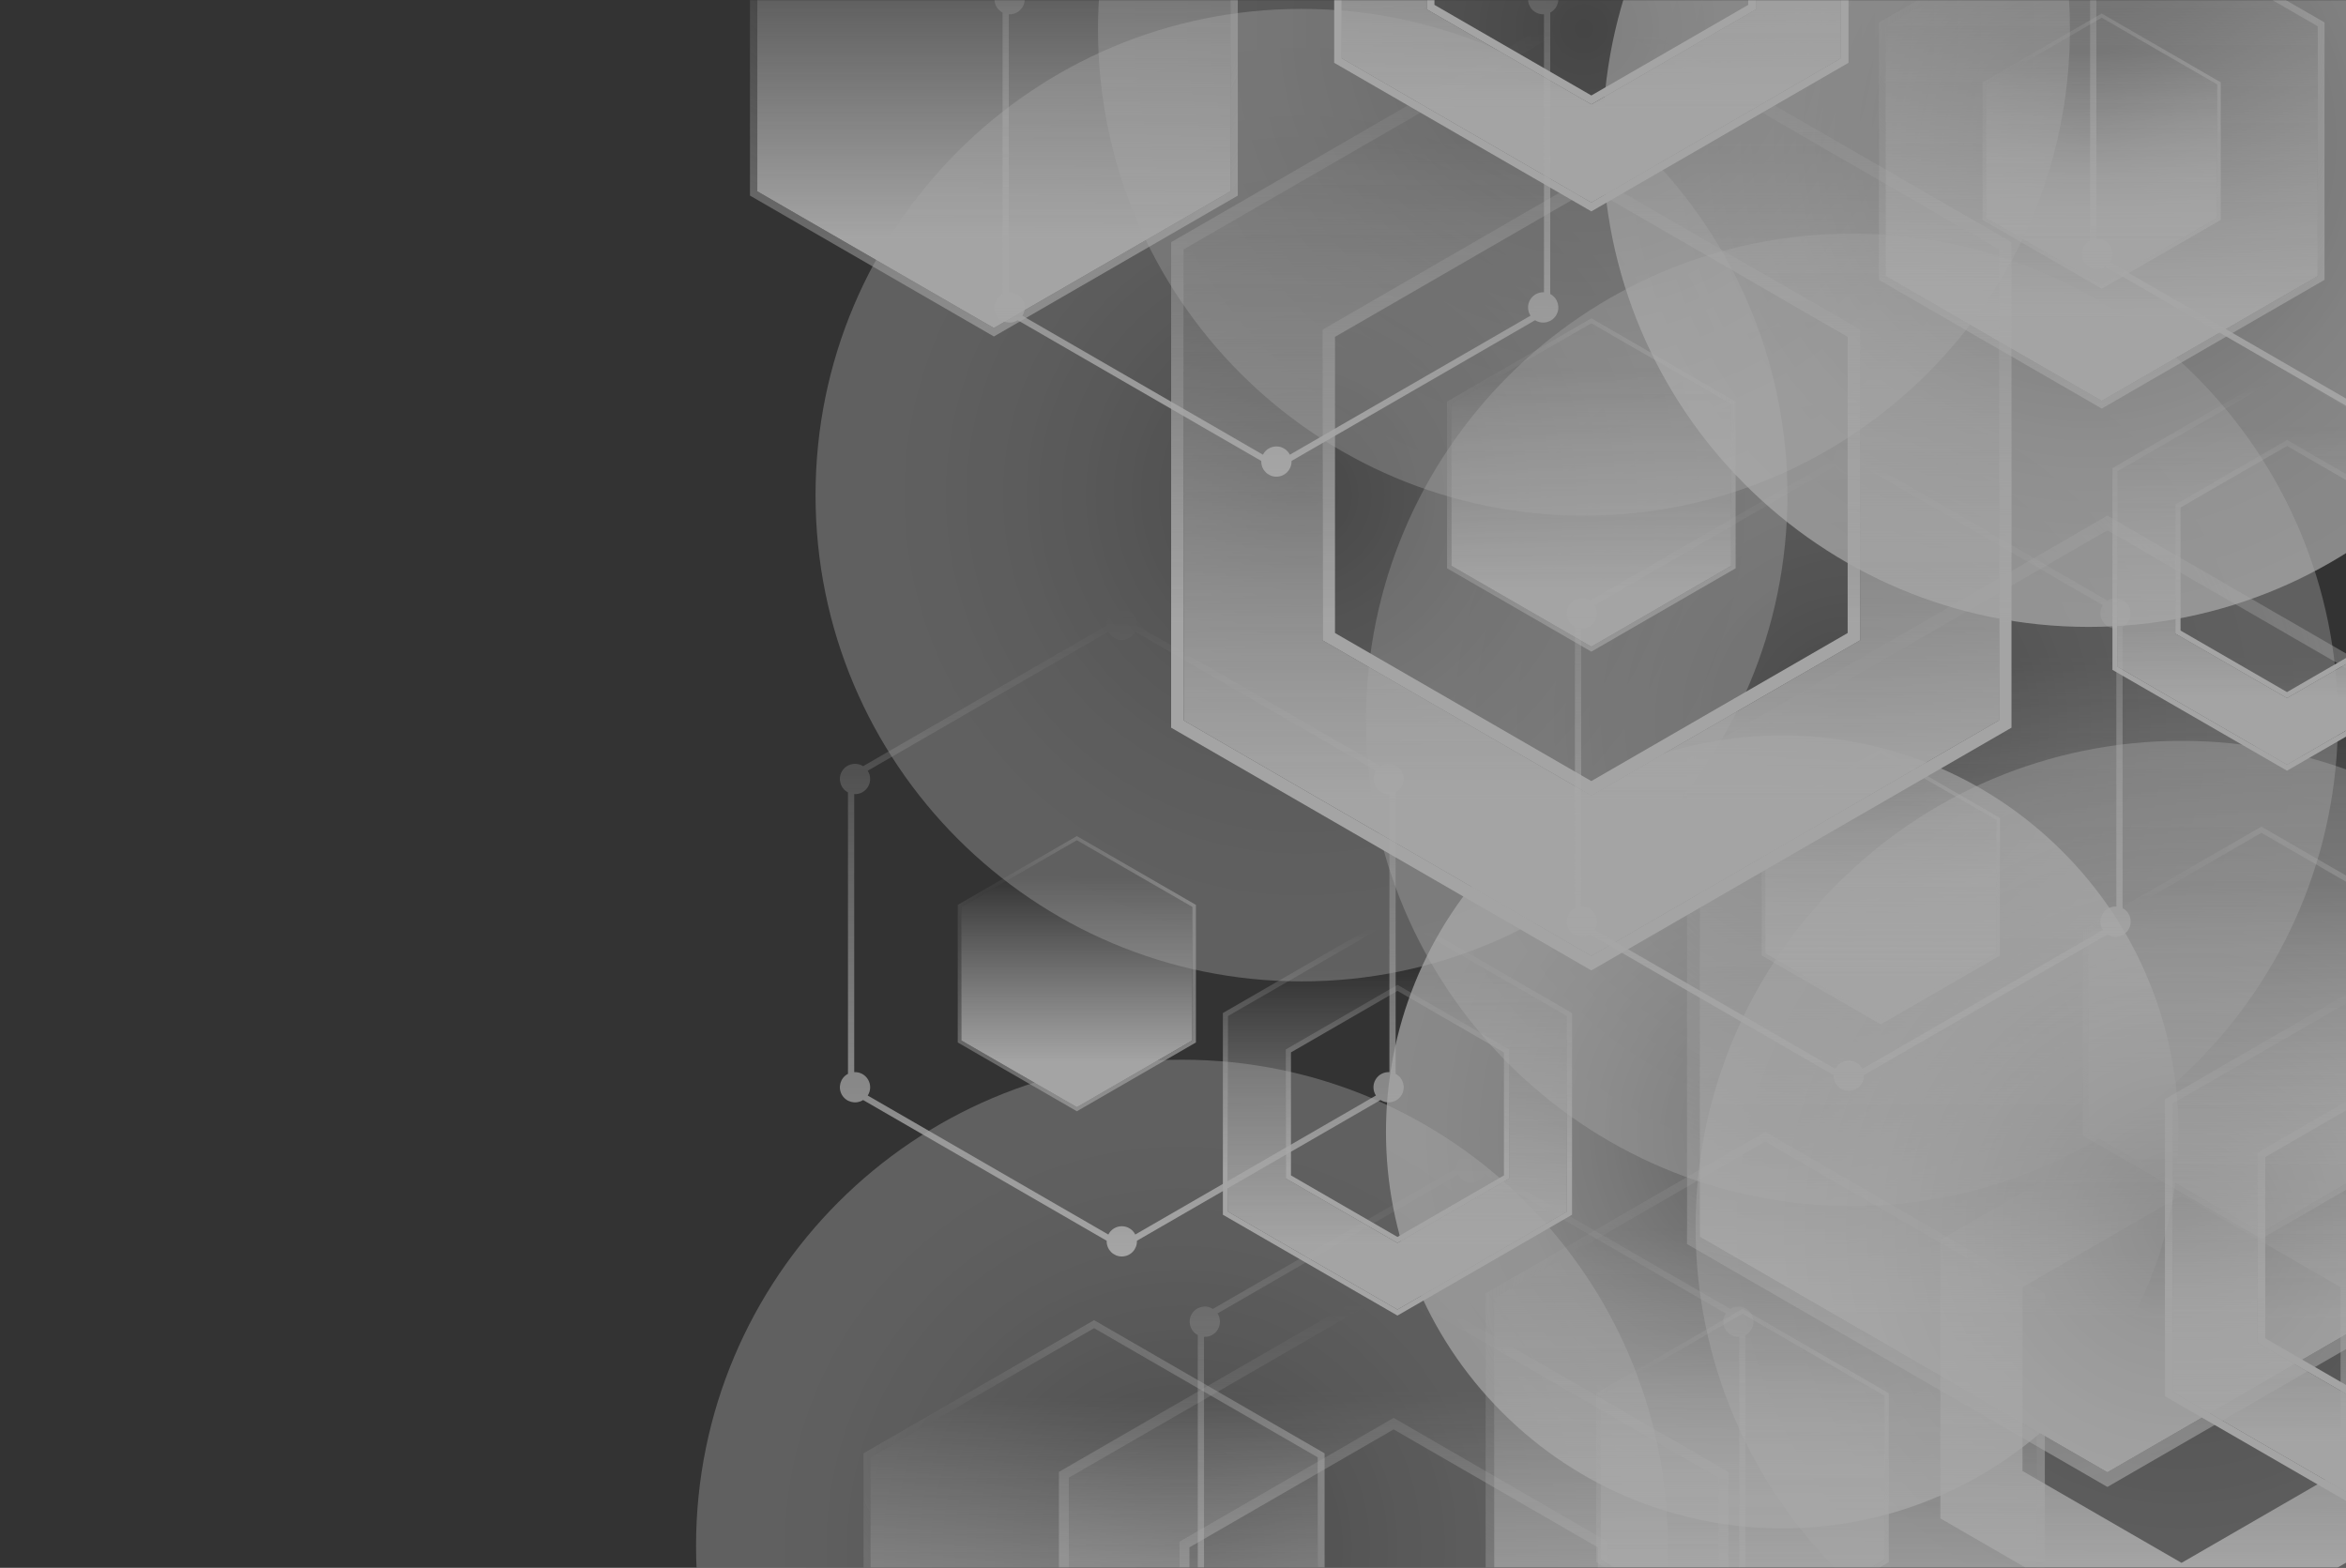 <svg width="1616" height="1080" viewBox="0 0 1616 1080" fill="none" xmlns="http://www.w3.org/2000/svg">
<rect x="0" y="0" width="1616" height="1080" fill="#333333" stroke="none"/>
<g opacity="0.6">
<mask id="mask0_2481_3211" style="mask-type:luminance" maskUnits="userSpaceOnUse" x="0" y="0" width="1619" height="1080">
<path d="M1619 0H0V1080H1619V0Z" fill="white"/>
</mask>
<g mask="url(#mask0_2481_3211)">
<path style="mix-blend-mode:multiply" opacity="0.7" d="M1420.72 972.847C1527.33 866.174 1527.33 693.223 1420.72 586.55C1314.11 479.877 1141.27 479.877 1034.66 586.55C928.054 693.223 928.055 866.174 1034.66 972.847C1141.27 1079.52 1314.11 1079.52 1420.72 972.847Z" fill="url(#paint0_radial_2481_3211)"/>
<path style="mix-blend-mode:multiply" opacity="0.37" d="M1275.71 830.801C1460.58 830.801 1610.45 680.838 1610.45 495.85C1610.45 310.861 1460.58 160.898 1275.71 160.898C1090.83 160.898 940.962 310.861 940.962 495.85C940.962 680.838 1090.83 830.801 1275.71 830.801Z" fill="url(#paint1_radial_2481_3211)"/>
<path style="mix-blend-mode:multiply" opacity="0.37" d="M896.515 676.037C1081.39 676.037 1231.26 526.074 1231.26 341.086C1231.26 156.097 1081.39 6.134 896.515 6.134C711.641 6.134 561.771 156.097 561.771 341.086C561.771 526.074 711.641 676.037 896.515 676.037Z" fill="url(#paint2_radial_2481_3211)"/>
<path style="mix-blend-mode:multiply" opacity="0.37" d="M814.205 1399.9C999.079 1399.9 1148.95 1249.93 1148.95 1064.94C1148.95 879.956 999.079 729.994 814.205 729.994C629.331 729.994 479.461 879.956 479.461 1064.94C479.461 1249.93 629.331 1399.9 814.205 1399.9Z" fill="url(#paint3_radial_2481_3211)"/>
<path style="mix-blend-mode:multiply" opacity="0.7" d="M1438.71 431.849C1623.58 431.849 1773.45 281.886 1773.45 96.898C1773.45 -88.091 1623.58 -238.054 1438.71 -238.054C1253.83 -238.054 1103.96 -88.091 1103.96 96.898C1103.96 281.886 1253.83 431.849 1438.71 431.849Z" fill="url(#paint4_radial_2481_3211)"/>
<path style="mix-blend-mode:multiply" opacity="0.33" d="M1091.08 355.212C1275.95 355.212 1425.82 205.249 1425.82 20.261C1425.82 -164.728 1275.95 -314.69 1091.08 -314.69C906.201 -314.69 756.331 -164.728 756.331 20.261C756.331 205.249 906.201 355.212 1091.08 355.212Z" fill="url(#paint5_radial_2481_3211)"/>
<path d="M1215.95 786.413L1029.19 894.305V1110.13L1215.95 1218.02L1402.74 1110.13V894.305L1215.95 786.413Z" fill="url(#paint6_linear_2481_3211)"/>
<path d="M1215.95 779.695L1023.36 890.957V1113.48L1215.95 1224.74L1408.55 1113.48V890.957L1215.95 779.695ZM1402.74 1110.13L1215.95 1218.05L1029.16 1110.13V894.326L1215.95 786.413L1402.74 894.326V1110.13Z" fill="url(#paint7_radial_2481_3211)"/>
<path d="M1451.64 365.299L1170.84 527.537V851.969L1451.64 1014.21L1732.44 851.969V527.537L1451.64 365.299Z" fill="url(#paint8_linear_2481_3211)"/>
<path d="M1451.64 355.212L1162.1 522.482V857.023L1451.64 1024.29L1741.18 857.023V522.482L1451.64 355.212ZM1732.44 851.969L1451.64 1014.18L1170.84 851.969V527.537L1451.64 365.321L1732.44 527.537V851.99V851.969Z" fill="url(#paint9_radial_2481_3211)"/>
<path d="M1557.69 573.696L1438.53 642.535V780.214L1557.69 849.031L1676.85 780.214V642.535L1557.69 573.696Z" fill="url(#paint10_linear_2481_3211)"/>
<path d="M1557.69 569.419L1434.84 640.397V782.352L1557.69 853.33L1680.54 782.352V640.397L1557.69 569.419ZM1676.85 780.214L1557.69 849.053L1438.53 780.214V642.535L1557.69 573.696L1676.85 642.535V780.214Z" fill="url(#paint11_radial_2481_3211)"/>
<path d="M684.598 -150.574L521.662 -56.441V131.803L684.598 225.936L847.534 131.803V-56.441L684.598 -150.574Z" fill="url(#paint12_linear_2481_3211)"/>
<path d="M684.599 -156.427L516.611 -59.378V134.741L684.62 231.79L852.629 134.741V-59.378L684.62 -156.427H684.599ZM847.535 131.803L684.599 225.936L521.663 131.803V-56.441L684.599 -150.574L847.535 -56.441V131.803Z" fill="url(#paint13_radial_2481_3211)"/>
<path d="M1096.17 222.696L999.785 278.381V389.729L1096.17 445.414L1192.53 389.729V278.381L1096.17 222.696Z" fill="url(#paint14_linear_2481_3211)"/>
<path d="M1096.17 219.24L996.785 276.653V391.478L1096.17 448.891L1195.55 391.478V276.653L1096.17 219.24ZM1192.55 389.729L1096.17 445.414L999.785 389.729V278.381L1096.17 222.696L1192.55 278.381V389.729Z" fill="url(#paint15_radial_2481_3211)"/>
<path d="M753.633 914.933L599.634 1003.9V1181.84L753.633 1270.79L907.632 1181.84V1003.9L753.633 914.933Z" fill="url(#paint16_linear_2481_3211)"/>
<path d="M753.633 909.403L594.842 1001.14V1184.61L753.633 1276.34L912.424 1184.61V1001.14L753.633 909.403ZM907.632 1181.82L753.633 1270.79L599.634 1181.82V1003.9L753.633 914.933L907.632 1003.9V1181.82Z" fill="url(#paint17_radial_2481_3211)"/>
<path style="mix-blend-mode:multiply" opacity="0.37" d="M1502.71 1180.25C1687.58 1180.25 1837.45 1030.28 1837.45 845.294C1837.45 660.306 1687.58 510.343 1502.71 510.343C1317.84 510.343 1167.97 660.306 1167.97 845.294C1167.97 1030.28 1317.84 1180.25 1502.71 1180.25Z" fill="url(#paint18_radial_2481_3211)"/>
<path d="M1447.71 -67.846L1298.87 18.144V190.123L1447.71 276.091L1596.55 190.123V18.144L1447.71 -67.846Z" fill="url(#paint19_linear_2481_3211)"/>
<path d="M1447.71 -73.203L1294.25 15.466V192.78L1447.73 281.448L1601.21 192.78V15.466L1447.73 -73.203H1447.71ZM1596.55 190.102L1447.71 276.091L1298.87 190.102V18.144L1447.71 -67.846L1596.55 18.144V190.123V190.102Z" fill="url(#paint20_radial_2481_3211)"/>
<path d="M1447.71 12.204L1368.14 58.169V150.098L1447.71 196.042L1527.28 150.098V58.169L1447.71 12.204Z" fill="url(#paint21_linear_2481_3211)"/>
<path d="M1447.71 9.331L1365.68 56.722V151.502L1447.71 198.893L1529.74 151.502V56.722L1447.71 9.331ZM1527.28 150.077L1447.71 196.042L1368.14 150.077V58.169L1447.71 12.204L1527.28 58.169V150.098V150.077Z" fill="url(#paint22_radial_2481_3211)"/>
<path d="M1295.54 518.897L1215.98 564.862V656.791L1295.54 702.756L1375.11 656.791V564.862L1295.54 518.897Z" fill="url(#paint23_linear_2481_3211)"/>
<path d="M1295.54 516.046L1213.51 563.436V658.217L1295.54 705.607L1377.57 658.217V563.436L1295.54 516.046ZM1375.11 656.791L1295.54 702.756L1215.98 656.791V564.862L1295.54 518.897L1375.11 564.862V656.791Z" fill="url(#paint24_radial_2481_3211)"/>
<path d="M741.761 578.815L662.192 624.78V716.71L741.761 762.674L821.308 716.71V624.78L741.761 578.815Z" fill="url(#paint25_linear_2481_3211)"/>
<path d="M741.761 575.942L659.731 623.333V718.114L741.761 765.504L823.79 718.114V623.333L741.761 575.942ZM821.329 716.688L741.761 762.653L662.192 716.688V624.758L741.761 578.794L821.329 624.758V716.688Z" fill="url(#paint26_radial_2481_3211)"/>
<path d="M1200.3 905.04L1102.6 961.502V1074.38L1200.3 1130.82L1298 1074.38V961.502L1200.3 905.04Z" fill="url(#paint27_linear_2481_3211)"/>
<path d="M1200.3 901.541L1099.56 959.753V1076.16L1200.3 1134.37L1301.05 1076.16V959.753L1200.3 901.541ZM1298.01 1074.38L1200.3 1130.82L1102.6 1074.38V961.502L1200.3 905.062L1298.01 961.502V1074.38Z" fill="url(#paint28_radial_2481_3211)"/>
<path d="M1502.71 758.073L1336.6 854.042V1045.98L1502.71 1141.95L1668.82 1045.98V854.042L1502.71 758.073ZM1612.26 1013.3L1502.71 1076.59L1393.16 1013.3V886.723L1502.71 823.435L1612.26 886.723V1013.3Z" fill="url(#paint29_linear_2481_3211)"/>
<path d="M1096.17 9.612L815.371 171.828V496.282L1096.17 658.498L1376.97 496.282V171.828L1096.17 9.612ZM1281.38 441.05L1096.17 548.035L910.956 441.05V227.059L1096.17 120.074L1281.38 227.059V441.05Z" fill="url(#paint30_linear_2481_3211)"/>
<path d="M910.956 227.059V441.05L1096.17 548.035L1281.38 441.05V227.059L1096.17 120.074L910.956 227.059ZM1272.73 436.061L1096.15 538.056L919.591 436.061V232.049L1096.15 130.054L1272.73 232.049V436.061Z" fill="url(#paint31_linear_2481_3211)"/>
<path d="M1096.15 -0.367L806.714 166.838V501.271L1096.15 668.477L1385.58 501.271V166.838L1096.15 -0.367ZM1376.95 496.282L1096.15 658.498L815.349 496.282V171.828L1096.17 9.612L1376.97 171.828V496.282H1376.95Z" fill="url(#paint32_linear_2481_3211)"/>
<path d="M959.98 888.689L736.256 1017.92V1276.41L959.98 1405.64L1183.7 1276.41V1017.92L959.98 888.689ZM1107.52 1232.41L959.98 1317.64L812.435 1232.41V1061.92L959.98 976.687L1107.52 1061.92V1232.41Z" fill="url(#paint33_linear_2481_3211)"/>
<path d="M812.435 1061.94V1232.43L959.98 1317.66L1107.52 1232.43V1061.94L959.98 976.709L812.435 1061.94ZM1100.66 1228.46L959.98 1309.72L819.3 1228.46V1065.92L959.98 984.658L1100.66 1065.92V1228.46Z" fill="url(#paint34_linear_2481_3211)"/>
<path d="M959.98 880.74L729.391 1013.95V1280.38L959.98 1413.59L1190.57 1280.38V1013.95L959.98 880.74ZM1183.7 1276.41L959.98 1405.64L736.256 1276.41V1017.92L959.98 888.689L1183.7 1017.92V1276.41Z" fill="url(#paint35_linear_2481_3211)"/>
<path d="M1668.43 660.917L1496.56 760.212V958.781L1668.43 1058.08L1840.3 958.781V760.212L1668.43 660.917ZM1781.78 924.977L1668.43 990.468L1555.08 924.977V794.016L1668.43 728.525L1781.78 794.016V924.977Z" fill="url(#paint36_linear_2481_3211)"/>
<path d="M1555.08 793.994V924.955L1668.43 990.446L1781.78 924.955V793.994L1668.43 728.503L1555.08 793.994ZM1776.49 921.91L1668.43 984.334L1560.37 921.91V797.04L1668.43 734.616L1776.49 797.04V921.91Z" fill="url(#paint37_linear_2481_3211)"/>
<path d="M1668.43 654.804L1491.29 757.145V961.826L1668.43 1064.17L1845.57 961.826V757.145L1668.43 654.804ZM1840.3 958.759L1668.43 1058.05L1496.56 958.759V760.19L1668.43 660.895L1840.3 760.19V958.759Z" fill="url(#paint38_linear_2481_3211)"/>
<path d="M1096.17 -257.645L924.297 -158.35V40.219L1096.17 139.514L1268.04 40.219V-158.371L1096.17 -257.666V-257.645ZM1209.52 6.415L1096.17 71.906L982.818 6.415V-124.567L1096.17 -190.058L1209.52 -124.567V6.415Z" fill="url(#paint39_linear_2481_3211)"/>
<path d="M982.818 -124.567V6.415L1096.17 71.906L1209.52 6.415V-124.567L1096.17 -190.058L982.818 -124.567ZM1204.23 3.348L1096.17 65.772L988.086 3.348V-121.5L1096.15 -183.924L1204.21 -121.5V3.348H1204.23Z" fill="url(#paint40_linear_2481_3211)"/>
<path d="M1096.17 -263.758L919.03 -161.417V43.265L1096.17 145.606L1273.31 43.265V-161.417L1096.17 -263.758ZM1268.02 40.219L1096.15 139.514L924.275 40.219V-158.371L1096.15 -257.666L1268.02 -158.371V40.219Z" fill="url(#paint41_linear_2481_3211)"/>
<path d="M1575.37 257.17L1458.7 324.562V459.367L1575.37 526.759L1692.05 459.367V324.562L1575.37 257.17ZM1652.33 436.428L1575.37 480.881L1498.42 436.428V347.522L1575.37 303.07L1652.33 347.522V436.428Z" fill="url(#paint42_linear_2481_3211)"/>
<path d="M1498.42 347.522V436.428L1575.37 480.881L1652.33 436.428V347.522L1575.37 303.07L1498.42 347.522ZM1648.72 434.354L1575.37 476.734L1502.02 434.354V349.596L1575.37 307.217L1648.72 349.596V434.354Z" fill="url(#paint43_linear_2481_3211)"/>
<path d="M1575.37 253.022L1455.11 322.488V461.441L1575.37 530.906L1695.63 461.441V322.488L1575.37 253.022ZM1692.05 459.367L1575.37 526.759L1458.7 459.367V324.562L1575.37 257.17L1692.05 324.562V459.367Z" fill="url(#paint44_linear_2481_3211)"/>
<path d="M962.613 632.513L845.938 699.905V834.71L962.613 902.102L1079.29 834.71V699.905L962.613 632.513ZM1039.57 811.771L962.613 856.224L885.657 811.771V722.866L962.613 678.413L1039.57 722.866V811.771Z" fill="url(#paint45_linear_2481_3211)"/>
<path d="M885.657 722.866V811.771L962.613 856.224L1039.57 811.771V722.866L962.613 678.413L885.657 722.866ZM1035.96 809.698L962.613 852.077L889.262 809.698V724.939L962.613 682.56L1035.96 724.939V809.698Z" fill="url(#paint46_linear_2481_3211)"/>
<path d="M962.613 628.366L842.354 697.831V836.784L962.613 906.25L1082.87 836.784V697.831L962.613 628.366ZM1079.29 834.71L962.613 902.102L845.937 834.71V699.905L962.613 632.513L1079.29 699.905V834.71Z" fill="url(#paint47_linear_2481_3211)"/>
<path d="M1202.68 1113.78C1202.55 1113.72 1202.42 1113.65 1202.31 1113.59V919.706C1202.44 919.642 1202.57 919.577 1202.68 919.512C1207.66 916.639 1209.37 910.246 1206.5 905.256C1203.63 900.266 1197.24 898.56 1192.25 901.433C1192.12 901.498 1192.01 901.584 1191.91 901.67L1024.11 804.73C1024.11 804.578 1024.11 804.449 1024.11 804.298C1024.11 798.53 1019.45 793.865 1013.69 793.865C1007.92 793.865 1003.26 798.53 1003.26 804.298C1003.26 804.449 1003.26 804.578 1003.26 804.708L835.468 901.649C835.338 901.584 835.23 901.498 835.122 901.411C830.136 898.538 823.746 900.245 820.875 905.234C818.004 910.224 819.71 916.618 824.696 919.49C824.826 919.555 824.955 919.62 825.063 919.685V1113.57C824.934 1113.63 824.804 1113.7 824.696 1113.76C819.71 1116.63 818.004 1123.03 820.875 1128.02C823.746 1133.01 830.136 1134.71 835.122 1131.84C835.252 1131.78 835.36 1131.69 835.468 1131.6L1003.26 1228.54C1003.26 1228.69 1003.26 1228.82 1003.26 1228.95C1003.26 1234.72 1007.92 1239.39 1013.69 1239.39C1019.45 1239.39 1024.11 1234.72 1024.11 1228.95C1024.11 1228.8 1024.11 1228.67 1024.11 1228.54L1191.91 1131.6C1192.04 1131.67 1192.14 1131.75 1192.25 1131.84C1197.24 1134.71 1203.63 1133.01 1206.5 1128.02C1209.37 1123.03 1207.66 1116.63 1202.68 1113.76V1113.78ZM1013.69 1218.56C1009.63 1218.56 1006.13 1220.88 1004.4 1224.27L838.663 1128.51C840.735 1125.32 840.972 1121.13 838.943 1117.61C836.914 1114.08 833.158 1112.21 829.359 1112.4V920.894C833.158 921.089 836.914 919.21 838.943 915.689C840.972 912.168 840.713 907.978 838.663 904.781L1004.4 809.028C1006.13 812.398 1009.63 814.73 1013.69 814.73C1017.75 814.73 1021.24 812.419 1022.97 809.028L1188.71 904.781C1186.64 907.978 1186.4 912.168 1188.43 915.689C1190.46 919.21 1194.22 921.089 1198.02 920.894V1112.4C1194.22 1112.21 1190.46 1114.08 1188.43 1117.61C1186.4 1121.13 1186.66 1125.32 1188.71 1128.51L1022.97 1224.27C1021.24 1220.88 1017.75 1218.56 1013.69 1218.56Z" fill="url(#paint48_linear_2481_3211)"/>
<path d="M1462.47 625.86C1462.34 625.795 1462.21 625.73 1462.11 625.666V431.784C1462.24 431.719 1462.37 431.654 1462.47 431.59C1467.46 428.717 1469.17 422.323 1466.29 417.334C1463.42 412.344 1457.03 410.638 1452.05 413.51C1451.92 413.575 1451.81 413.662 1451.7 413.748L1283.91 316.807C1283.91 316.656 1283.91 316.526 1283.91 316.375C1283.91 310.608 1279.25 305.942 1273.48 305.942C1267.72 305.942 1263.06 310.608 1263.06 316.375C1263.06 316.526 1263.06 316.656 1263.06 316.786L1095.26 413.726C1095.13 413.662 1095.03 413.575 1094.92 413.489C1089.93 410.616 1083.54 412.322 1080.67 417.312C1077.8 422.302 1079.5 428.695 1084.49 431.568C1084.62 431.633 1084.75 431.698 1084.86 431.762V625.644C1084.73 625.709 1084.6 625.774 1084.49 625.838C1079.5 628.711 1077.8 635.105 1080.67 640.094C1083.54 645.084 1089.93 646.79 1094.92 643.918C1095.05 643.853 1095.16 643.766 1095.26 643.68L1263.06 740.621C1263.06 740.772 1263.06 740.902 1263.06 741.031C1263.06 746.798 1267.72 751.464 1273.48 751.464C1279.25 751.464 1283.91 746.798 1283.91 741.031C1283.91 740.88 1283.91 740.75 1283.91 740.621L1451.7 643.68C1451.83 643.745 1451.94 643.831 1452.05 643.918C1457.03 646.79 1463.42 645.084 1466.29 640.094C1469.17 635.105 1467.46 628.711 1462.47 625.838V625.86ZM1273.48 730.642C1269.42 730.642 1265.93 732.953 1264.2 736.344L1098.46 640.591C1100.53 637.394 1100.77 633.204 1098.74 629.683C1096.71 626.162 1092.95 624.283 1089.15 624.478V432.972C1092.95 433.166 1096.71 431.287 1098.74 427.766C1100.77 424.246 1100.51 420.055 1098.46 416.858L1264.2 321.106C1265.93 324.475 1269.42 326.808 1273.48 326.808C1277.54 326.808 1281.04 324.497 1282.76 321.106L1448.51 416.858C1446.43 420.055 1446.2 424.246 1448.23 427.766C1450.26 431.287 1454.01 433.166 1457.81 432.972V624.478C1454.01 624.283 1450.26 626.162 1448.23 629.683C1446.2 633.204 1446.46 637.394 1448.51 640.591L1282.76 736.344C1281.04 732.953 1277.54 730.642 1273.48 730.642Z" fill="url(#paint49_linear_2481_3211)"/>
<path d="M1068.22 202.738C1068.09 202.673 1067.96 202.608 1067.85 202.543V8.662C1067.98 8.597 1068.11 8.532 1068.22 8.467C1073.2 5.594 1074.91 -0.799 1072.04 -5.789C1069.17 -10.778 1062.78 -12.485 1057.79 -9.612C1057.66 -9.547 1057.55 -9.461 1057.44 -9.374L889.651 -106.315C889.651 -106.466 889.651 -106.596 889.651 -106.747C889.651 -112.514 884.988 -117.18 879.224 -117.18C873.461 -117.18 868.798 -112.514 868.798 -106.747C868.798 -106.596 868.798 -106.466 868.798 -106.337L701.005 -9.396C700.875 -9.461 700.767 -9.547 700.659 -9.634C695.673 -12.506 689.283 -10.8 686.412 -5.81C683.541 -0.821 685.247 5.573 690.233 8.446C690.363 8.51 690.492 8.575 690.6 8.64V202.543C690.471 202.608 690.341 202.673 690.233 202.738C685.247 205.61 683.541 212.004 686.412 216.994C689.283 221.983 695.673 223.69 700.659 220.817C700.789 220.752 700.897 220.666 701.005 220.579L868.798 317.52C868.798 317.671 868.798 317.801 868.798 317.93C868.798 323.698 873.461 328.363 879.224 328.363C884.988 328.363 889.651 323.698 889.651 317.93C889.651 317.779 889.651 317.65 889.651 317.52L1057.44 220.579C1057.57 220.644 1057.68 220.73 1057.79 220.817C1062.78 223.69 1069.17 221.983 1072.04 216.994C1074.91 212.004 1073.2 205.61 1068.22 202.738ZM879.224 307.519C875.166 307.519 871.669 309.83 869.942 313.222L704.2 217.469C706.272 214.272 706.509 210.082 704.48 206.561C702.451 203.04 698.695 201.161 694.896 201.355V9.85C698.695 10.044 702.451 8.165 704.48 4.644C706.509 1.123 706.25 -3.067 704.2 -6.264L869.942 -102.017C871.669 -98.647 875.166 -96.314 879.224 -96.314C883.282 -96.314 886.78 -98.626 888.506 -102.017L1054.25 -6.264C1052.18 -3.067 1051.94 1.123 1053.97 4.644C1056 8.165 1059.75 10.044 1063.55 9.85V201.355C1059.75 201.161 1056 203.04 1053.97 206.561C1051.94 210.082 1052.2 214.272 1054.25 217.469L888.506 313.222C886.78 309.852 883.282 307.519 879.224 307.519Z" fill="url(#paint50_linear_2481_3211)"/>
<path d="M1817.36 165.823C1817.23 165.758 1817.1 165.694 1816.99 165.629V-28.253C1817.12 -28.318 1817.25 -28.382 1817.36 -28.447C1822.34 -31.32 1824.05 -37.714 1821.18 -42.703C1818.31 -47.693 1811.92 -49.399 1806.93 -46.526C1806.8 -46.462 1806.69 -46.375 1806.59 -46.289L1638.79 -143.23C1638.79 -143.381 1638.79 -143.51 1638.79 -143.662C1638.79 -149.429 1634.13 -154.094 1628.37 -154.094C1622.6 -154.094 1617.94 -149.429 1617.94 -143.662C1617.94 -143.51 1617.94 -143.381 1617.94 -143.23L1450.15 -46.289C1450.02 -46.354 1449.91 -46.44 1449.8 -46.526C1444.82 -49.399 1438.43 -47.693 1435.55 -42.703C1432.68 -37.714 1434.39 -31.32 1439.38 -28.447C1439.51 -28.382 1439.63 -28.318 1439.74 -28.253V165.629C1439.61 165.694 1439.48 165.758 1439.38 165.823C1434.39 168.696 1432.68 175.09 1435.55 180.079C1438.43 185.069 1444.82 186.775 1449.8 183.902C1449.93 183.838 1450.04 183.751 1450.15 183.665L1617.94 280.606C1617.94 280.757 1617.94 280.886 1617.94 281.016C1617.94 286.783 1622.6 291.449 1628.37 291.449C1634.13 291.449 1638.79 286.783 1638.79 281.016C1638.79 280.865 1638.79 280.735 1638.79 280.606L1806.59 183.665C1806.72 183.73 1806.82 183.816 1806.93 183.902C1811.92 186.775 1818.31 185.069 1821.18 180.079C1824.05 175.09 1822.34 168.696 1817.36 165.823ZM1628.37 270.605C1624.31 270.605 1620.81 272.916 1619.08 276.307L1453.34 180.554C1455.41 177.358 1455.65 173.167 1453.62 169.646C1451.59 166.126 1447.84 164.246 1444.04 164.441V-27.065C1447.84 -26.87 1451.59 -28.75 1453.62 -32.27C1455.65 -35.791 1455.39 -39.982 1453.34 -43.178L1619.08 -138.931C1620.81 -135.562 1624.31 -133.229 1628.37 -133.229C1632.43 -133.229 1635.92 -135.54 1637.65 -138.931L1803.39 -43.178C1801.32 -39.982 1801.08 -35.791 1803.11 -32.27C1805.14 -28.75 1808.9 -26.87 1812.7 -27.065V164.462C1808.9 164.268 1805.14 166.147 1803.11 169.668C1801.08 173.189 1801.34 177.379 1803.39 180.576L1637.65 276.329C1635.92 272.938 1632.43 270.626 1628.37 270.626V270.605Z" fill="url(#paint51_linear_2481_3211)"/>
<path d="M961.728 739.93C961.598 739.865 961.469 739.8 961.361 739.735V545.854C961.491 545.789 961.62 545.724 961.728 545.659C966.714 542.786 968.42 536.393 965.549 531.403C962.678 526.414 956.288 524.707 951.302 527.58C951.172 527.645 951.064 527.731 950.956 527.818L783.163 430.877C783.163 430.726 783.163 430.596 783.163 430.445C783.163 424.678 778.501 420.012 772.737 420.012C766.973 420.012 762.311 424.678 762.311 430.445C762.311 430.596 762.311 430.726 762.311 430.855L594.518 527.796C594.388 527.731 594.28 527.645 594.172 527.558C589.186 524.686 582.796 526.392 579.925 531.382C577.054 536.371 578.759 542.765 583.746 545.638C583.875 545.702 584.005 545.767 584.113 545.832V739.714C583.983 739.778 583.854 739.843 583.746 739.908C578.759 742.781 577.054 749.174 579.925 754.164C582.796 759.154 589.186 760.86 594.172 757.987C594.302 757.922 594.41 757.836 594.518 757.75L762.311 854.69C762.311 854.842 762.311 854.971 762.311 855.101C762.311 860.868 766.973 865.534 772.737 865.534C778.501 865.534 783.163 860.868 783.163 855.101C783.163 854.95 783.163 854.82 783.163 854.69L950.956 757.75C951.086 757.814 951.194 757.901 951.302 757.987C956.288 760.86 962.678 759.154 965.549 754.164C968.42 749.174 966.714 742.781 961.728 739.908V739.93ZM772.737 844.711C768.679 844.711 765.182 847.022 763.455 850.414L597.712 754.661C599.785 751.464 600.022 747.274 597.993 743.753C595.964 740.232 592.208 738.353 588.409 738.547V547.042C592.208 547.236 595.964 545.357 597.993 541.836C600.022 538.315 599.763 534.125 597.712 530.928L763.455 435.175C765.182 438.545 768.679 440.878 772.737 440.878C776.795 440.878 780.292 438.566 782.019 435.175L947.761 530.928C945.689 534.125 945.452 538.315 947.481 541.836C949.51 545.357 953.266 547.236 957.065 547.042V738.547C953.266 738.353 949.51 740.232 947.481 743.753C945.452 747.274 945.711 751.464 947.761 754.661L782.019 850.414C780.292 847.022 776.795 844.711 772.737 844.711Z" fill="url(#paint52_linear_2481_3211)"/>
</g>
</g>
<defs>
<radialGradient id="paint0_radial_2481_3211" cx="0" cy="0" r="1" gradientUnits="userSpaceOnUse" gradientTransform="translate(1227.68 779.696) scale(272.985 273.154)">
<stop stop-color="#8C8C8C"/>
<stop offset="0.05" stop-color="#969696"/>
<stop offset="0.24" stop-color="#BCBCBC"/>
<stop offset="0.44" stop-color="#D9D9D9"/>
<stop offset="0.63" stop-color="#EEEEEE"/>
<stop offset="0.82" stop-color="#FAFAFA"/>
<stop offset="1" stop-color="white"/>
</radialGradient>
<radialGradient id="paint1_radial_2481_3211" cx="0" cy="0" r="1" gradientUnits="userSpaceOnUse" gradientTransform="translate(1275.71 495.85) scale(334.744 334.951)">
<stop stop-color="#8C8C8C"/>
<stop offset="0.05" stop-color="#969696"/>
<stop offset="0.24" stop-color="#BCBCBC"/>
<stop offset="0.44" stop-color="#D9D9D9"/>
<stop offset="0.63" stop-color="#EEEEEE"/>
<stop offset="0.82" stop-color="#FAFAFA"/>
<stop offset="1" stop-color="white"/>
</radialGradient>
<radialGradient id="paint2_radial_2481_3211" cx="0" cy="0" r="1" gradientUnits="userSpaceOnUse" gradientTransform="translate(896.515 341.086) scale(334.744 334.951)">
<stop stop-color="#8C8C8C"/>
<stop offset="0.05" stop-color="#969696"/>
<stop offset="0.24" stop-color="#BCBCBC"/>
<stop offset="0.44" stop-color="#D9D9D9"/>
<stop offset="0.63" stop-color="#EEEEEE"/>
<stop offset="0.82" stop-color="#FAFAFA"/>
<stop offset="1" stop-color="white"/>
</radialGradient>
<radialGradient id="paint3_radial_2481_3211" cx="0" cy="0" r="1" gradientUnits="userSpaceOnUse" gradientTransform="translate(814.205 1064.94) scale(334.744 334.951)">
<stop stop-color="#8C8C8C"/>
<stop offset="0.05" stop-color="#969696"/>
<stop offset="0.24" stop-color="#BCBCBC"/>
<stop offset="0.44" stop-color="#D9D9D9"/>
<stop offset="0.63" stop-color="#EEEEEE"/>
<stop offset="0.82" stop-color="#FAFAFA"/>
<stop offset="1" stop-color="white"/>
</radialGradient>
<radialGradient id="paint4_radial_2481_3211" cx="0" cy="0" r="1" gradientUnits="userSpaceOnUse" gradientTransform="translate(1438.71 96.897) scale(334.744 334.951)">
<stop stop-color="#8C8C8C"/>
<stop offset="0.05" stop-color="#969696"/>
<stop offset="0.24" stop-color="#BCBCBC"/>
<stop offset="0.44" stop-color="#D9D9D9"/>
<stop offset="0.63" stop-color="#EEEEEE"/>
<stop offset="0.82" stop-color="#FAFAFA"/>
<stop offset="1" stop-color="white"/>
</radialGradient>
<radialGradient id="paint5_radial_2481_3211" cx="0" cy="0" r="1" gradientUnits="userSpaceOnUse" gradientTransform="translate(1091.08 20.261) scale(334.744 334.951)">
<stop stop-color="#8C8C8C"/>
<stop offset="0.05" stop-color="#969696"/>
<stop offset="0.24" stop-color="#BCBCBC"/>
<stop offset="0.44" stop-color="#D9D9D9"/>
<stop offset="0.63" stop-color="#EEEEEE"/>
<stop offset="0.82" stop-color="#FAFAFA"/>
<stop offset="1" stop-color="white"/>
</radialGradient>
<linearGradient id="paint6_linear_2481_3211" x1="1215.95" y1="844.085" x2="1215.95" y2="1147.48" gradientUnits="userSpaceOnUse">
<stop stop-color="white" stop-opacity="0"/>
<stop offset="1" stop-color="#F0F0F0"/>
</linearGradient>
<radialGradient id="paint7_radial_2481_3211" cx="0" cy="0" r="1" gradientUnits="userSpaceOnUse" gradientTransform="translate(1104.7 895.169) scale(540.27 540.605)">
<stop stop-color="white" stop-opacity="0"/>
<stop offset="1" stop-color="#F0F0F0"/>
</radialGradient>
<linearGradient id="paint8_linear_2481_3211" x1="1451.64" y1="452.002" x2="1451.64" y2="908.129" gradientUnits="userSpaceOnUse">
<stop stop-color="white" stop-opacity="0"/>
<stop offset="1" stop-color="#F0F0F0"/>
</linearGradient>
<radialGradient id="paint9_radial_2481_3211" cx="0" cy="0" r="1" gradientUnits="userSpaceOnUse" gradientTransform="translate(1284.36 528.811) scale(812.24 812.743)">
<stop stop-color="white" stop-opacity="0"/>
<stop offset="1" stop-color="#F0F0F0"/>
</radialGradient>
<linearGradient id="paint10_linear_2481_3211" x1="1557.69" y1="610.481" x2="1557.69" y2="804.038" gradientUnits="userSpaceOnUse">
<stop stop-color="white" stop-opacity="0"/>
<stop offset="1" stop-color="#F0F0F0"/>
</linearGradient>
<radialGradient id="paint11_radial_2481_3211" cx="0" cy="0" r="1" gradientUnits="userSpaceOnUse" gradientTransform="translate(1486.72 643.075) scale(344.652 344.866)">
<stop stop-color="white" stop-opacity="0"/>
<stop offset="1" stop-color="#F0F0F0"/>
</radialGradient>
<linearGradient id="paint12_linear_2481_3211" x1="684.598" y1="-100.267" x2="684.598" y2="164.398" gradientUnits="userSpaceOnUse">
<stop stop-color="white" stop-opacity="0"/>
<stop offset="1" stop-color="#F0F0F0"/>
</linearGradient>
<radialGradient id="paint13_radial_2481_3211" cx="0" cy="0" r="1" gradientUnits="userSpaceOnUse" gradientTransform="translate(587.545 -55.706) scale(471.28 471.571)">
<stop stop-color="white" stop-opacity="0"/>
<stop offset="1" stop-color="#F0F0F0"/>
</radialGradient>
<linearGradient id="paint14_linear_2481_3211" x1="1096.17" y1="252.461" x2="1096.17" y2="408.996" gradientUnits="userSpaceOnUse">
<stop stop-color="white" stop-opacity="0"/>
<stop offset="1" stop-color="#F0F0F0"/>
</linearGradient>
<radialGradient id="paint15_radial_2481_3211" cx="0" cy="0" r="1" gradientUnits="userSpaceOnUse" gradientTransform="translate(1038.75 278.813) scale(278.77 278.942)">
<stop stop-color="white" stop-opacity="0"/>
<stop offset="1" stop-color="#F0F0F0"/>
</radialGradient>
<linearGradient id="paint16_linear_2481_3211" x1="753.633" y1="962.496" x2="753.633" y2="1212.62" gradientUnits="userSpaceOnUse">
<stop stop-color="white" stop-opacity="0"/>
<stop offset="1" stop-color="#F0F0F0"/>
</linearGradient>
<radialGradient id="paint17_radial_2481_3211" cx="0" cy="0" r="1" gradientUnits="userSpaceOnUse" gradientTransform="translate(661.912 1004.62) scale(445.44 445.716)">
<stop stop-color="white" stop-opacity="0"/>
<stop offset="1" stop-color="#F0F0F0"/>
</radialGradient>
<radialGradient id="paint18_radial_2481_3211" cx="0" cy="0" r="1" gradientUnits="userSpaceOnUse" gradientTransform="translate(1502.71 845.294) scale(334.744 334.951)">
<stop stop-color="#8C8C8C"/>
<stop offset="0.05" stop-color="#969696"/>
<stop offset="0.24" stop-color="#BCBCBC"/>
<stop offset="0.44" stop-color="#D9D9D9"/>
<stop offset="0.63" stop-color="#EEEEEE"/>
<stop offset="0.82" stop-color="#FAFAFA"/>
<stop offset="1" stop-color="white"/>
</radialGradient>
<linearGradient id="paint19_linear_2481_3211" x1="1447.71" y1="-21.902" x2="1447.71" y2="219.888" gradientUnits="userSpaceOnUse">
<stop stop-color="white" stop-opacity="0"/>
<stop offset="1" stop-color="#F0F0F0"/>
</linearGradient>
<radialGradient id="paint20_radial_2481_3211" cx="0" cy="0" r="1" gradientUnits="userSpaceOnUse" gradientTransform="translate(1359.05 18.814) scale(430.546 430.812)">
<stop stop-color="white" stop-opacity="0"/>
<stop offset="1" stop-color="#F0F0F0"/>
</radialGradient>
<linearGradient id="paint21_linear_2481_3211" x1="1447.71" y1="36.763" x2="1447.71" y2="165.996" gradientUnits="userSpaceOnUse">
<stop stop-color="white" stop-opacity="0"/>
<stop offset="1" stop-color="#F0F0F0"/>
</linearGradient>
<radialGradient id="paint22_radial_2481_3211" cx="0" cy="0" r="1" gradientUnits="userSpaceOnUse" gradientTransform="translate(1400.33 58.536) scale(230.135 230.278)">
<stop stop-color="white" stop-opacity="0"/>
<stop offset="1" stop-color="#F0F0F0"/>
</radialGradient>
<linearGradient id="paint23_linear_2481_3211" x1="1295.54" y1="543.478" x2="1295.54" y2="672.71" gradientUnits="userSpaceOnUse">
<stop stop-color="white" stop-opacity="0"/>
<stop offset="1" stop-color="#F0F0F0"/>
</linearGradient>
<radialGradient id="paint24_radial_2481_3211" cx="0" cy="0" r="1" gradientUnits="userSpaceOnUse" gradientTransform="translate(1248.14 565.229) scale(230.135 230.278)">
<stop stop-color="white" stop-opacity="0"/>
<stop offset="1" stop-color="#F0F0F0"/>
</radialGradient>
<linearGradient id="paint25_linear_2481_3211" x1="741.761" y1="603.374" x2="741.761" y2="732.607" gradientUnits="userSpaceOnUse">
<stop stop-color="white" stop-opacity="0"/>
<stop offset="1" stop-color="#F0F0F0"/>
</linearGradient>
<radialGradient id="paint26_radial_2481_3211" cx="0" cy="0" r="1" gradientUnits="userSpaceOnUse" gradientTransform="translate(694.356 625.147) scale(230.135 230.278)">
<stop stop-color="white" stop-opacity="0"/>
<stop offset="1" stop-color="#F0F0F0"/>
</radialGradient>
<linearGradient id="paint27_linear_2481_3211" x1="1200.3" y1="935.215" x2="1200.3" y2="1093.93" gradientUnits="userSpaceOnUse">
<stop stop-color="white" stop-opacity="0"/>
<stop offset="1" stop-color="#F0F0F0"/>
</linearGradient>
<radialGradient id="paint28_radial_2481_3211" cx="0" cy="0" r="1" gradientUnits="userSpaceOnUse" gradientTransform="translate(1142.11 961.934) scale(282.612 282.787)">
<stop stop-color="white" stop-opacity="0"/>
<stop offset="1" stop-color="#F0F0F0"/>
</radialGradient>
<linearGradient id="paint29_linear_2481_3211" x1="1502.71" y1="809.373" x2="1502.71" y2="1079.2" gradientUnits="userSpaceOnUse">
<stop stop-color="white" stop-opacity="0"/>
<stop offset="1" stop-color="#F0F0F0"/>
</linearGradient>
<linearGradient id="paint30_linear_2481_3211" x1="1096.17" y1="96.293" x2="1096.17" y2="552.442" gradientUnits="userSpaceOnUse">
<stop stop-color="white" stop-opacity="0"/>
<stop offset="1" stop-color="#F0F0F0"/>
</linearGradient>
<linearGradient id="paint31_linear_2481_3211" x1="1096.17" y1="23.09" x2="1096.17" y2="430.898" gradientUnits="userSpaceOnUse">
<stop stop-color="white" stop-opacity="0"/>
<stop offset="1" stop-color="#F0F0F0"/>
</linearGradient>
<linearGradient id="paint32_linear_2481_3211" x1="1096.17" y1="23.09" x2="1096.17" y2="430.898" gradientUnits="userSpaceOnUse">
<stop stop-color="white" stop-opacity="0"/>
<stop offset="1" stop-color="#F0F0F0"/>
</linearGradient>
<linearGradient id="paint33_linear_2481_3211" x1="959.98" y1="957.766" x2="959.98" y2="1321.16" gradientUnits="userSpaceOnUse">
<stop stop-color="white" stop-opacity="0"/>
<stop offset="1" stop-color="#F0F0F0"/>
</linearGradient>
<linearGradient id="paint34_linear_2481_3211" x1="959.98" y1="899.446" x2="959.98" y2="1224.33" gradientUnits="userSpaceOnUse">
<stop stop-color="white" stop-opacity="0"/>
<stop offset="1" stop-color="#F0F0F0"/>
</linearGradient>
<linearGradient id="paint35_linear_2481_3211" x1="959.98" y1="899.446" x2="959.98" y2="1224.33" gradientUnits="userSpaceOnUse">
<stop stop-color="white" stop-opacity="0"/>
<stop offset="1" stop-color="#F0F0F0"/>
</linearGradient>
<linearGradient id="paint36_linear_2481_3211" x1="1668.43" y1="713.966" x2="1668.43" y2="993.146" gradientUnits="userSpaceOnUse">
<stop stop-color="white" stop-opacity="0"/>
<stop offset="1" stop-color="#F0F0F0"/>
</linearGradient>
<linearGradient id="paint37_linear_2481_3211" x1="1668.43" y1="669.168" x2="1668.43" y2="918.756" gradientUnits="userSpaceOnUse">
<stop stop-color="white" stop-opacity="0"/>
<stop offset="1" stop-color="#F0F0F0"/>
</linearGradient>
<linearGradient id="paint38_linear_2481_3211" x1="1668.43" y1="669.168" x2="1668.43" y2="918.756" gradientUnits="userSpaceOnUse">
<stop stop-color="white" stop-opacity="0"/>
<stop offset="1" stop-color="#F0F0F0"/>
</linearGradient>
<linearGradient id="paint39_linear_2481_3211" x1="1096.17" y1="-204.595" x2="1096.17" y2="74.585" gradientUnits="userSpaceOnUse">
<stop stop-color="white" stop-opacity="0"/>
<stop offset="1" stop-color="#F0F0F0"/>
</linearGradient>
<linearGradient id="paint40_linear_2481_3211" x1="1096.17" y1="-249.394" x2="1096.17" y2="0.194" gradientUnits="userSpaceOnUse">
<stop stop-color="white" stop-opacity="0"/>
<stop offset="1" stop-color="#F0F0F0"/>
</linearGradient>
<linearGradient id="paint41_linear_2481_3211" x1="1096.17" y1="-249.394" x2="1096.17" y2="0.194" gradientUnits="userSpaceOnUse">
<stop stop-color="white" stop-opacity="0"/>
<stop offset="1" stop-color="#F0F0F0"/>
</linearGradient>
<linearGradient id="paint42_linear_2481_3211" x1="1575.37" y1="293.198" x2="1575.37" y2="482.695" gradientUnits="userSpaceOnUse">
<stop stop-color="white" stop-opacity="0"/>
<stop offset="1" stop-color="#F0F0F0"/>
</linearGradient>
<linearGradient id="paint43_linear_2481_3211" x1="1575.37" y1="262.764" x2="1575.37" y2="432.194" gradientUnits="userSpaceOnUse">
<stop stop-color="white" stop-opacity="0"/>
<stop offset="1" stop-color="#F0F0F0"/>
</linearGradient>
<linearGradient id="paint44_linear_2481_3211" x1="1575.37" y1="262.764" x2="1575.37" y2="432.194" gradientUnits="userSpaceOnUse">
<stop stop-color="white" stop-opacity="0"/>
<stop offset="1" stop-color="#F0F0F0"/>
</linearGradient>
<linearGradient id="paint45_linear_2481_3211" x1="962.613" y1="668.542" x2="962.613" y2="858.06" gradientUnits="userSpaceOnUse">
<stop stop-color="white" stop-opacity="0"/>
<stop offset="1" stop-color="#F0F0F0"/>
</linearGradient>
<linearGradient id="paint46_linear_2481_3211" x1="962.613" y1="638.129" x2="962.613" y2="807.559" gradientUnits="userSpaceOnUse">
<stop stop-color="white" stop-opacity="0"/>
<stop offset="1" stop-color="#F0F0F0"/>
</linearGradient>
<linearGradient id="paint47_linear_2481_3211" x1="962.613" y1="638.129" x2="962.613" y2="807.559" gradientUnits="userSpaceOnUse">
<stop stop-color="white" stop-opacity="0"/>
<stop offset="1" stop-color="#F0F0F0"/>
</linearGradient>
<linearGradient id="paint48_linear_2481_3211" x1="1013.67" y1="793.865" x2="1013.67" y2="1239.45" gradientUnits="userSpaceOnUse">
<stop stop-color="white" stop-opacity="0"/>
<stop offset="1" stop-color="#F0F0F0"/>
</linearGradient>
<linearGradient id="paint49_linear_2481_3211" x1="1273.48" y1="305.942" x2="1273.48" y2="751.507" gradientUnits="userSpaceOnUse">
<stop stop-color="white" stop-opacity="0"/>
<stop offset="1" stop-color="#F0F0F0"/>
</linearGradient>
<linearGradient id="paint50_linear_2481_3211" x1="879.224" y1="-117.202" x2="879.224" y2="328.385" gradientUnits="userSpaceOnUse">
<stop stop-color="white" stop-opacity="0"/>
<stop offset="1" stop-color="#F0F0F0"/>
</linearGradient>
<linearGradient id="paint51_linear_2481_3211" x1="1628.37" y1="-154.094" x2="1628.37" y2="291.492" gradientUnits="userSpaceOnUse">
<stop stop-color="white" stop-opacity="0"/>
<stop offset="1" stop-color="#F0F0F0"/>
</linearGradient>
<linearGradient id="paint52_linear_2481_3211" x1="772.737" y1="420.012" x2="772.737" y2="865.577" gradientUnits="userSpaceOnUse">
<stop stop-color="white" stop-opacity="0"/>
<stop offset="1" stop-color="#F0F0F0"/>
</linearGradient>
</defs>
</svg>
